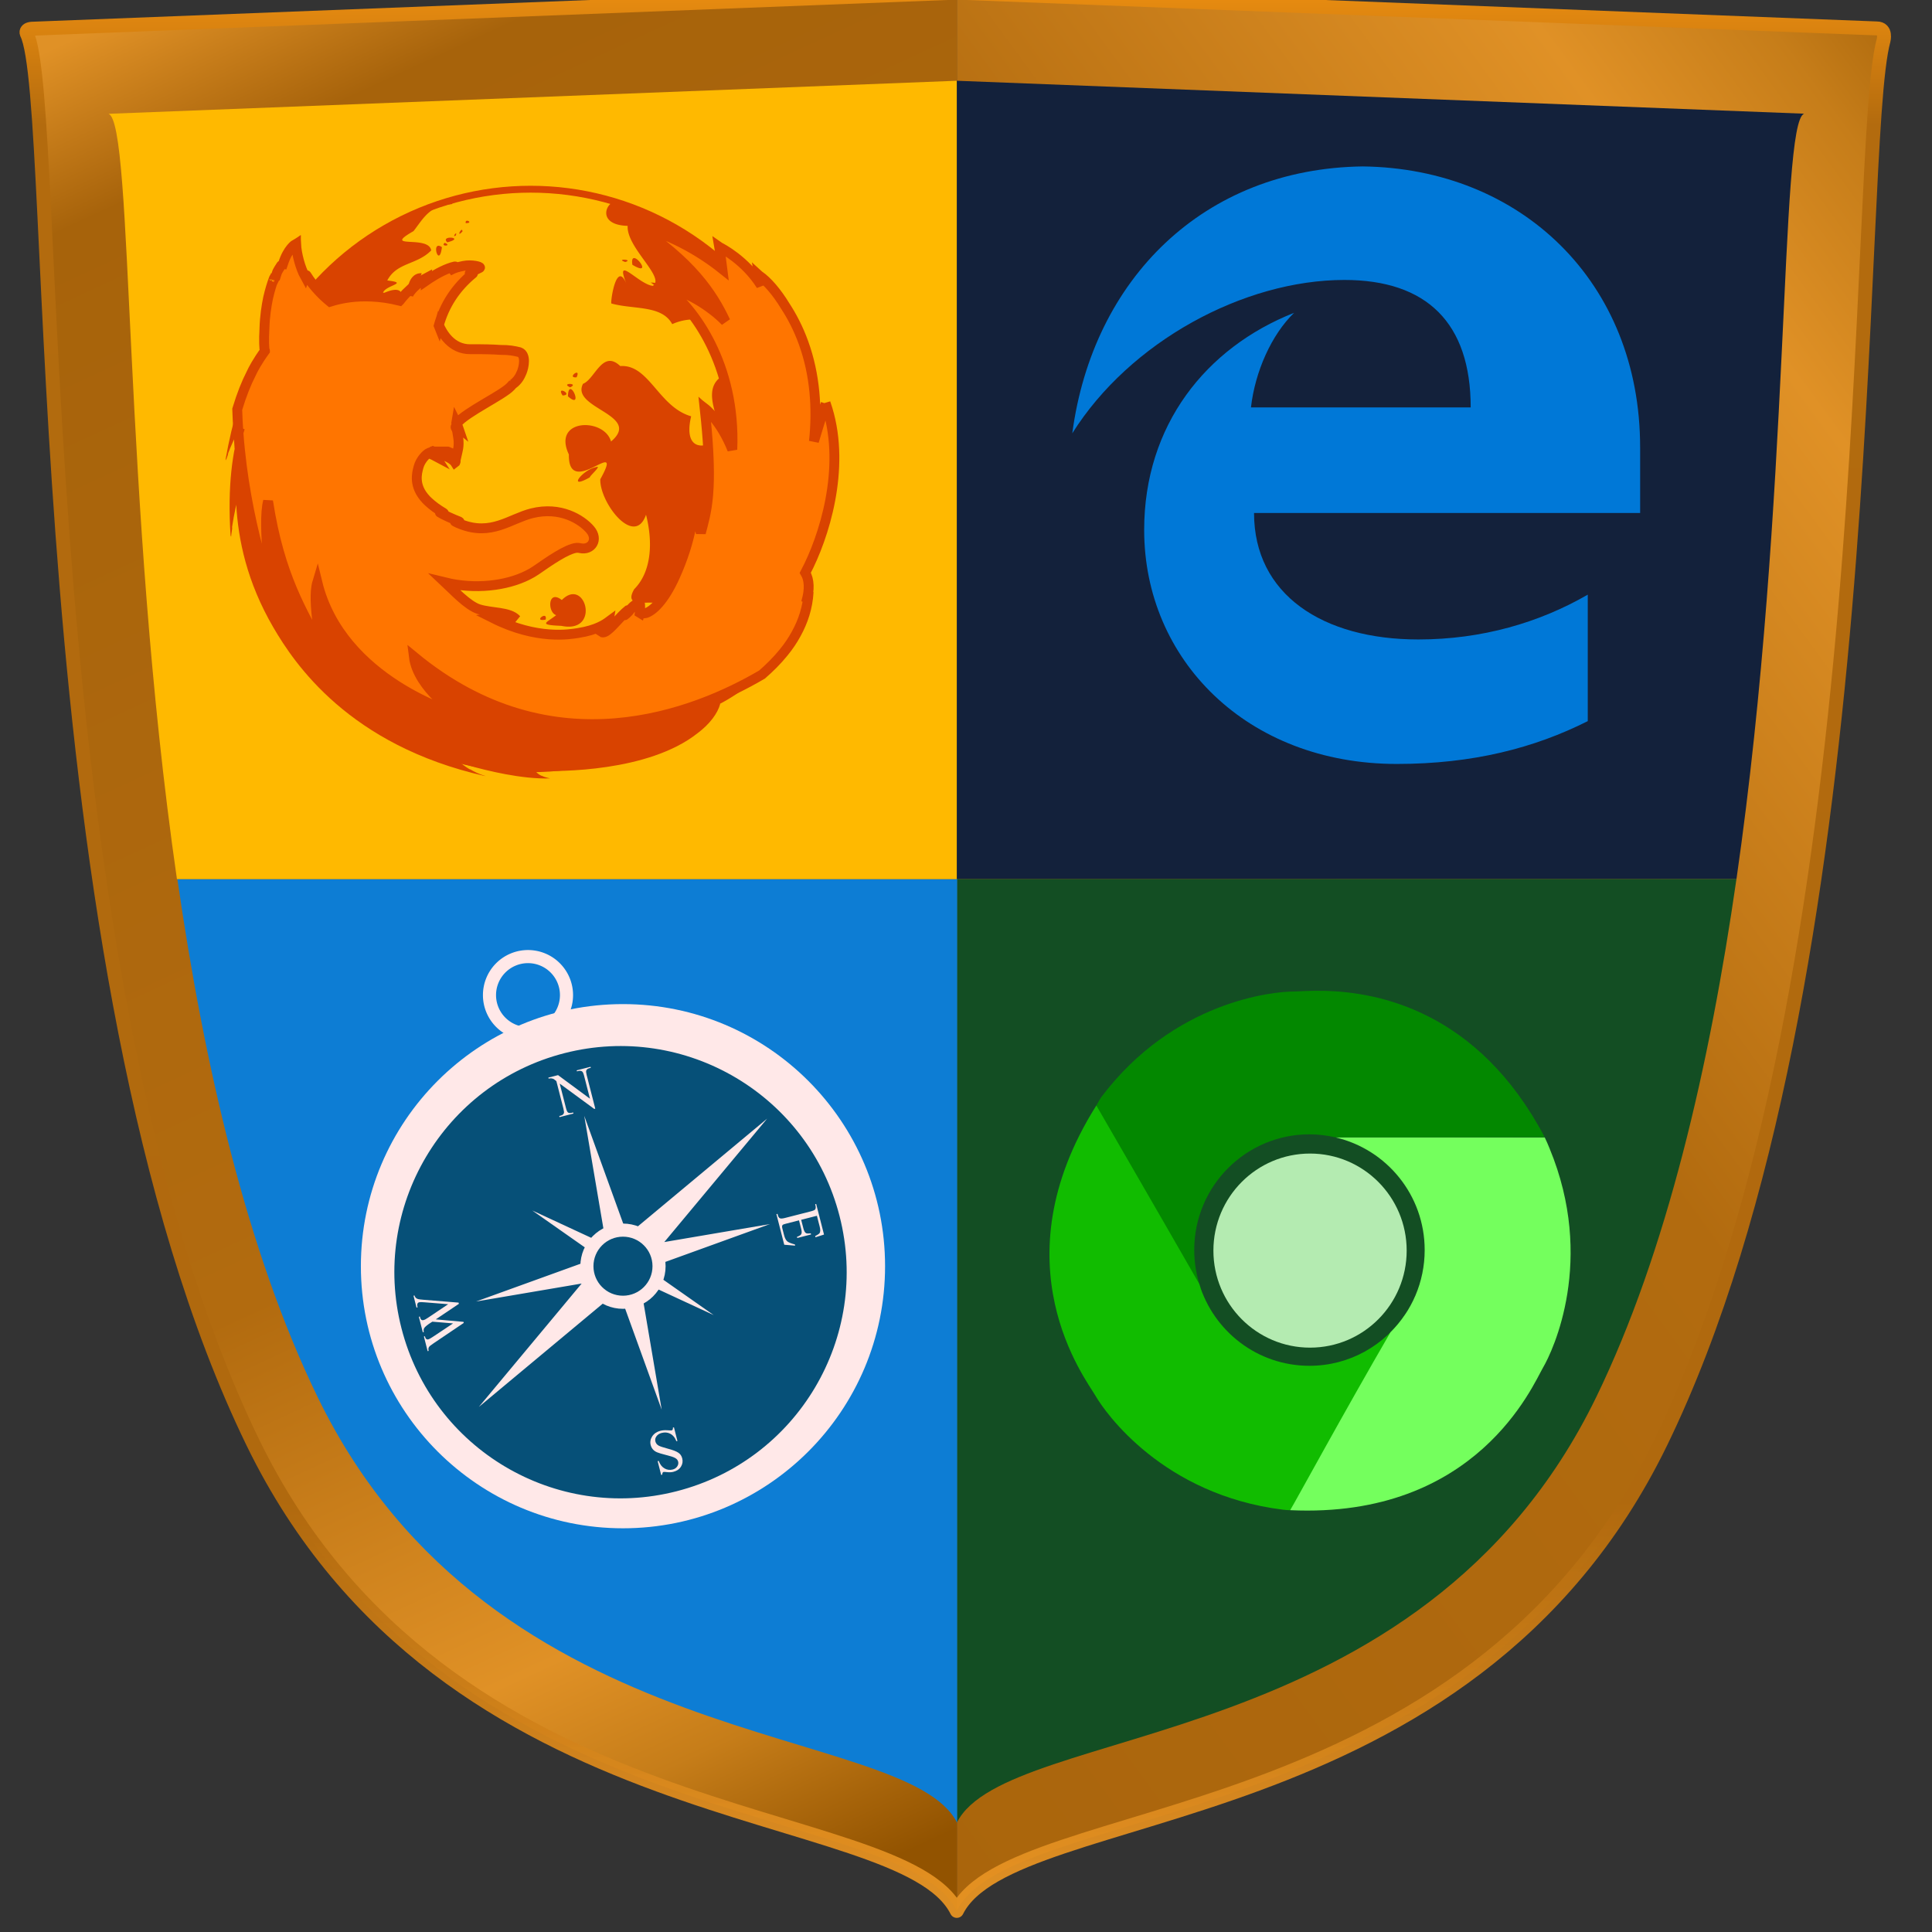 <?xml version="1.0" encoding="UTF-8" standalone="no"?>
<svg
   xmlns:dc="http://purl.org/dc/elements/1.1/"
   xmlns:cc="http://creativecommons.org/ns#"
   xmlns:rdf="http://www.w3.org/1999/02/22-rdf-syntax-ns#"
   xmlns:svg="http://www.w3.org/2000/svg"
   xmlns="http://www.w3.org/2000/svg"
   xmlns:xlink="http://www.w3.org/1999/xlink"
   xmlns:sodipodi="http://sodipodi.sourceforge.net/DTD/sodipodi-0.dtd"
   xmlns:inkscape="http://www.inkscape.org/namespaces/inkscape"
   width="72.249mm"
   height="72.249mm"
   version="1.1"
   viewBox="0 0 256 256"
   id="svg4120"
   inkscape:version="0.91 r13725"
   sodipodi:docname="logo.svg">
  <rect x="0" y="0" width="256" height="256" fill="#333333" stroke="none"/>
  <sodipodi:namedview
     pagecolor="#ffffff"
     bordercolor="#666666"
     borderopacity="1"
     objecttolerance="10"
     gridtolerance="10"
     guidetolerance="10"
     inkscape:pageopacity="0"
     inkscape:pageshadow="2"
     inkscape:window-width="1382"
     inkscape:window-height="1040"
     id="namedview4227"
     showgrid="false"
     inkscape:zoom="1.3037261"
     inkscape:cx="252.45118"
     inkscape:cy="95.596564"
     inkscape:window-x="0"
     inkscape:window-y="0"
     inkscape:window-maximized="0"
     inkscape:current-layer="g4148" />
  <defs
     id="defs4122">
    <linearGradient
       id="linearGradient4223">
      <stop
         stop-color="#e09126"
         offset="0"
         id="stop4125" />
      <stop
         stop-color="#a7630b"
         offset=".085"
         id="stop4127" />
      <stop
         stop-color="#b26b0f"
         offset=".615"
         id="stop4129" />
      <stop
         stop-color="#e09126"
         offset=".839"
         id="stop4131" />
      <stop
         stop-color="#c67d19"
         offset=".911"
         id="stop4133" />
      <stop
         stop-color="#925300"
         offset="1"
         id="stop4135" />
    </linearGradient>
    <linearGradient
       id="linearGradient8106"
       x1="564.29"
       x2="714.29"
       y1="675.22"
       y2="565.22"
       gradientUnits="userSpaceOnUse"
       xlink:href="#linearGradient4223" />
    <linearGradient
       id="linearGradient8114"
       x1="15"
       x2="75"
       y1="10"
       y2="140"
       gradientTransform="translate(559.29,560.22)"
       gradientUnits="userSpaceOnUse"
       xlink:href="#linearGradient4223" />
    <linearGradient
       id="linearGradient4280"
       x1="638.04"
       x2="638.04"
       y1="566.93"
       y2="701.68"
       gradientUnits="userSpaceOnUse">
      <stop
         stop-color="#e78b10"
         offset="0"
         id="stop4140" />
      <stop
         stop-color="#b36b0e"
         offset=".068"
         id="stop4142" />
      <stop
         stop-color="#b0690e"
         offset=".8"
         id="stop4144" />
      <stop
         stop-color="#e69222"
         stop-opacity=".949"
         offset="1"
         id="stop4146" />
    </linearGradient>
  </defs>
  <g
     transform="translate(1052.7 193.78)"
     id="g4148">
    <g
       transform="matrix(1.847,0,0,1.847,-2104.834,-1241.318)"
       id="g4150">
      <g
         id="g4152"
         style="fill-rule:evenodd">
        <path
           d="m 638.29,566.63 0,137.61 c 4.012,-7.995 36.623,-5.062 50.508,-33.615 17.072,-35.106 13.493,-100.38 16.43,-101.39 l -66.938,-2.602 z"
           id="path4154"
           style="fill:url(#linearGradient8106)"
           inkscape:connector-curvature="0" />
        <path
           d="m 638.29,566.63 -67.006,2.611 c 3,1 -0.577,66.275 16.494,101.38 13.887,28.558 46.506,25.619 50.51,33.619 6.4e-4,-0.001 10e-4,-0.003 0.002,-0.004 l -5e-5,-137.61 z"
           id="path4156"
           style="fill:url(#linearGradient8114)"
           inkscape:connector-curvature="0" />
        <path
           d="m 638.29,572.95 0,57.271 55.93,0 c 3.937,-27.308 3.065,-54.293 4.857,-54.908 l -60.787,-2.363 z"
           id="path4158"
           inkscape:connector-curvature="0"
           style="fill:#13213b" />
        <path
           d="m 638.29,630.22 0,67.693 c 3.658,-7.253 33.261,-4.598 45.867,-30.521 5.083,-10.453 8.142,-23.851 10.062,-37.172 l -55.93,0 z"
           id="path4160"
           inkscape:connector-curvature="0"
           style="fill:#134e23" />
        <path
           d="m 582.37,630.22 c 1.923,13.321 4.983,26.719 10.066,37.172 12.612,25.936 42.235,23.266 45.871,30.531 0.002,-0.003 0.004,-0.006 0.006,-0.01 l -4e-5,-67.693 -55.943,0 z"
           id="path4162"
           inkscape:connector-curvature="0"
           style="fill:#0d7dd4" />
        <path
           d="m 638.28,572.95 -60.854,2.371 c 1.831,0.61 0.97,27.593 4.912,54.9 l 55.943,0 0,-57.271 -0.002,0 z"
           id="path4164"
           inkscape:connector-curvature="0"
           style="fill:#ffb900" />
      </g>
      <path
         d="m 638.29,566.63 66,2.567 c 0.711,0 0.482,0.86 0.482,0.86 -2.132,7.748 0.094,67.522 -15.975,100.57 -13.887,28.558 -46.506,25.619 -50.51,33.619 -4.003,-8 -36.622,-5.061 -50.51,-33.619 -16.51,-33.951 -13.707,-96.118 -16.218,-101.08 0,0 -0.145,-0.334 0.496,-0.334 z"
         id="path4166"
         style="fill:none;stroke:url(#linearGradient4280);stroke-linecap:round;stroke-linejoin:round"
         inkscape:connector-curvature="0" />
      <g
         transform="matrix(0.94,0,0,0.94,36.905,38.083)"
         id="g4168">
        <path
           d="m 609.98,638.79 a 2.939,2.939 0 0 1 -2.939,2.939 2.939,2.939 0 0 1 -2.939,-2.939 2.939,2.939 0 0 1 2.939,-2.939 2.939,2.939 0 0 1 2.939,2.939 z"
           id="path4170"
           inkscape:connector-curvature="0"
           style="fill:none;stroke:#ffe8e8;stroke-linejoin:round" />
        <g
           id="g4172">
          <circle
             cx="614.29"
             cy="659.48"
             r="20.003"
             id="circle4174"
             style="fill:#ffe8e8" />
          <circle
             transform="matrix(0.969,-0.248,0.248,0.969,0,0)"
             cx="431.2"
             cy="791.41"
             r="17.253"
             id="circle4176"
             style="fill:#065078" />
          <path
             transform="translate(559.29,560.22)"
             d="m 52.045,87.787 1.549,9.111 a 2.753,2.753 0 0 1 1.408,-0.389 2.753,2.753 0 0 1 0.201,0.01 l -3.158,-8.732 z M 66,88 55.682,96.598 a 2.753,2.753 0 0 1 2.068,2.51 l 8.463,-3.062 -8.059,1.371 7.846,-9.416 z m -17.924,7.008 4.426,3.106 a 2.753,2.753 0 0 1 0.555,-0.797 l -4.981,-2.309 z m 4.201,3.877 -8.49,3.07 8.059,-1.371 -7.846,9.416 9.873,-8.229 a 2.753,2.753 0 0 1 -1.625,-2.51 2.753,2.753 0 0 1 0.029,-0.377 z m 5.375,1.109 a 2.753,2.753 0 0 1 -0.391,0.836 l 4.662,2.162 -4.271,-2.998 z m -1.164,1.584 a 2.753,2.753 0 0 1 -1.486,0.438 2.753,2.753 0 0 1 -0.012,0 l 2.965,8.197 -1.467,-8.635 z"
             id="path4178"
             inkscape:connector-curvature="0"
             style="fill:#ffe8e8;fill-rule:evenodd" />
        </g>
        <circle
           cx="614.29"
           cy="659.48"
           r="2.753"
           id="circle4180"
           style="fill:none;stroke:#ffe8e8;stroke-linejoin:round" />
        <g
           id="g4182"
           style="fill:#ffffff;stroke-width:1px">
          <g
             transform="matrix(0.969,-0.248,0.248,0.969,0,0)"
             id="g4184">
            <path
               d="m 432.87,775.74 -0.109,0 q -0.207,0 -0.282,0.12 -0.051,0.073 -0.051,0.34 l 0,2.643 -0.082,0 -2.072,-2.523 0,1.925 q 0,0.289 0.064,0.364 0.08,0.096 0.273,0.096 l 0.109,0 0,0.087 -1.093,0 0,-0.087 0.111,0 q 0.207,0 0.282,-0.122 0.053,-0.067 0.053,-0.338 l 0,-2.176 q -0.035,-0.047 -0.073,-0.093 -0.035,-0.049 -0.073,-0.096 -0.151,-0.14 -0.38,-0.14 l 0,-0.08 0.762,0 1.914,2.347 0,-1.808 q 0,-0.291 -0.067,-0.358 -0.091,-0.102 -0.273,-0.102 l -0.104,0 0,-0.08 1.09,0 0,0.08 z"
               id="path4186"
               inkscape:connector-curvature="0"
               style="fill:#ffe8e8" />
          </g>
          <g
             transform="matrix(0.248,0.969,-0.969,0.248,0,0)"
             id="g4188">
            <path
               d="m 792.75,-444.61 -0.273,0.788 -2.41,0 0,-0.087 0.107,0 q 0.16,0 0.249,-0.075 0.089,-0.075 0.089,-0.393 l 0,-2.037 q 0,-0.298 -0.06,-0.362 -0.044,-0.047 -0.113,-0.071 -0.067,-0.027 -0.164,-0.027 l -0.107,0 0,-0.08 2.41,0 0.038,0.682 -0.091,0 q -0.038,-0.151 -0.067,-0.24 -0.029,-0.091 -0.051,-0.122 -0.12,-0.151 -0.489,-0.151 l -0.864,0 0,1.239 0.688,0 q 0.293,0 0.391,-0.107 0.069,-0.078 0.104,-0.346 l 0.087,0 0,1.088 -0.087,0 q -0.035,-0.275 -0.104,-0.353 -0.098,-0.111 -0.391,-0.111 l -0.688,0 0,1.035 q 0,0.202 0.022,0.247 0.047,0.102 0.24,0.102 l 0.531,0 q 0.369,0 0.537,-0.118 0.147,-0.104 0.371,-0.502 l 0.096,0 z"
               id="path4190"
               inkscape:connector-curvature="0"
               style="fill:#ffe8e8" />
          </g>
          <g
             transform="matrix(-0.248,-0.969,0.969,-0.248,0,0)"
             id="g4192">
            <path
               d="m -789.23,415.53 q -0.115,0 -0.202,0.053 -0.084,0.053 -0.142,0.155 -0.024,0.049 -0.062,0.144 -0.035,0.093 -0.087,0.24 l -0.871,2.532 -0.096,0 -0.711,-2.003 -0.708,2.003 -0.084,0 -0.931,-2.605 q -0.133,-0.378 -0.191,-0.418 -0.082,-0.102 -0.282,-0.102 l 0,-0.08 1.155,0 0,0.08 -0.053,0 q -0.171,0 -0.222,0.104 -0.022,0.042 -0.022,0.082 0,0.044 0.022,0.138 0.024,0.093 0.075,0.238 l 0.615,1.763 0.52,-1.499 q -0.027,-0.093 -0.056,-0.173 -0.027,-0.08 -0.053,-0.151 -0.067,-0.171 -0.124,-0.273 -0.056,-0.102 -0.107,-0.147 -0.107,-0.082 -0.262,-0.082 l 0,-0.08 1.219,0 0,0.08 -0.082,0 q -0.251,0 -0.251,0.207 0,0.064 0.024,0.167 0.027,0.102 0.078,0.242 l 0.606,1.71 0.595,-1.732 q 0.051,-0.14 0.073,-0.233 0.024,-0.096 0.024,-0.144 0,-0.215 -0.344,-0.215 l 0,-0.08 0.935,0 0,0.08 z"
               id="path4194"
               inkscape:connector-curvature="0"
               style="fill:#ffe8e8" />
          </g>
          <g
             transform="matrix(-0.969,0.248,-0.248,-0.969,0,0)"
             id="g4196">
            <path
               d="m -430.16,-804.76 q 0,0.36 -0.278,0.617 -0.286,0.255 -0.708,0.255 -0.253,0 -0.529,-0.093 -0.273,-0.089 -0.318,-0.089 -0.109,0 -0.14,0.182 l -0.082,0 0,-1.073 0.082,0 q 0.053,0.449 0.329,0.684 0.242,0.207 0.606,0.207 0.273,0 0.453,-0.155 0.169,-0.144 0.169,-0.355 0,-0.22 -0.171,-0.378 -0.133,-0.12 -0.584,-0.375 -0.278,-0.155 -0.46,-0.282 -0.18,-0.129 -0.271,-0.235 -0.178,-0.195 -0.178,-0.491 0,-0.344 0.247,-0.582 0.251,-0.242 0.662,-0.242 0.107,0 0.22,0.022 0.113,0.022 0.231,0.067 0.242,0.089 0.273,0.089 0.102,0 0.153,-0.178 l 0.084,0 0,1.084 -0.084,0 q -0.044,-0.431 -0.286,-0.664 -0.122,-0.12 -0.269,-0.178 -0.147,-0.06 -0.315,-0.06 -0.233,0 -0.391,0.142 -0.162,0.142 -0.162,0.34 0,0.182 0.155,0.326 0.078,0.075 0.231,0.173 0.155,0.098 0.391,0.224 0.211,0.113 0.36,0.204 0.151,0.089 0.244,0.16 0.335,0.255 0.335,0.653 z"
               id="path4198"
               inkscape:connector-curvature="0"
               style="fill:#ffe8e8" />
          </g>
        </g>
      </g>
      <g
         transform="matrix(0.124,0,0,0.124,585.83,580.43)"
         id="g4200">
        <circle
           cx="176.48"
           cy="170.07"
           r="167.65"
           id="circle4202"
           style="fill:none;stroke:#d94300;stroke-width:3.977;stroke-linejoin:round" />
        <g
           id="g4204">
          <path
             d="m 176.48,1.432 a 168.64,168.64 0 0 0 -12.592,0.502 c 3.331,2.869 14.333,0.535 18.945,0.916 2.578,-0.029 5.276,-0.35 7.766,-0.713 A 168.64,168.64 0 0 0 176.48,1.432 Z m -13.646,0.719 0.102,0 -0.102,0 z m 36.242,0.994 c -0.244,0.242 -0.504,0.493 -0.844,0.787 4.832,3.59 10.197,2.428 17.303,2.279 a 168.64,168.64 0 0 0 -16.459,-3.066 z m -54.727,1.52 a 168.64,168.64 0 0 0 -123.72,101.19 c -0.426,1.352 -0.701,2.413 -0.793,3.096 6.293,-11.908 -2.722,17.978 5,9.102 2.122,10.166 -12.758,23.47 3.5,8.199 -2.207,11.529 3.006,-1.458 4.277,2.193 0.529,-15.19 19.916,0.959 17.924,-13.893 -9.339,0.19 28.631,-17.106 4.736,-15.467 -17.386,2.132 8.668,-23.508 8.377,-29.623 14.528,-14.269 -4.059,11.799 14.486,3.389 3.14,-2.388 5.785,16.149 14.5,3 10.649,-6.466 14.344,-20.524 -1.633,-13.117 0.507,-4.748 16.01,-5.961 2.527,-7.504 5.532,-10.592 17.185,-8.938 25.418,-17.396 -1.405,-9.19 -29.089,-0.358 -10.213,-11.182 6.154,-7.986 9.223,-14.652 22.201,-15.6 0.094,-1.112 7.061,-3.916 13.414,-6.387 z m -111.74,123.78 c -0.041,1.178 0.018,2.523 0.223,4.107 0.116,-2.144 0.017,-3.42 -0.223,-4.107 z m 194.32,-119.25 c -6.991,-0.272 -12.798,13.947 5.672,14.428 -0.725,12.69 22.105,29.944 14.561,34.725 -8.373,-0.923 -22.551,-19.005 -15.125,-0.896 -5.916,-14.776 -9.469,10.237 -8.861,11.08 12.681,3.59 29.207,0.766 35.217,11.963 15.189,-6.967 35.014,-0.152 37.943,14.059 0.271,2.789 16.053,15.913 -0.137,12.262 4.069,15.823 3.971,18.706 -4.93,1.812 -17.989,6.535 -6.292,24.328 -4.033,37.324 -13.444,9.244 -21.983,4.978 -17.889,-12.148 -18.893,-5.398 -24.337,-30.253 -41.012,-29.051 -10.352,-9.869 -14.673,7.625 -21.551,10.25 -7.432,14.272 34.521,17.911 16.197,33.387 -3.853,-13.914 -34.32,-13.447 -24.379,7.516 -0.491,26.842 32.896,-12.353 18.174,14.336 -0.388,13.599 19.81,39.722 26.459,20.512 4.037,15.762 3.261,32.942 -6.854,43.084 -9.548,16.798 26.653,-2.273 14.332,18.662 -11.056,3.037 -4.064,9.915 3.203,4.205 -2.634,8.466 9.704,9.797 7.953,18.016 0.117,0.075 0.269,0.263 0.465,0.633 -0.316,0.469 -0.537,0.348 -0.652,0.094 -0.34,1.134 -0.925,2.388 -1.848,3.807 7.26,0.041 18.625,-26.699 26.162,-16.32 -6.038,9.745 1.786,3.178 10.42,-3.51 -0.155,0.275 -0.292,0.552 -0.381,0.83 0.947,-0.918 1.568,-1.573 2.047,-2.107 4.851,-3.707 9.697,-7.136 12.268,-7.455 0.8,-2.998 2.841,-6.162 5.273,-9.371 -0.673,1.258 -1.618,3.344 -2.789,6.434 2.937,-4.385 4.101,-7.505 3.926,-7.906 7.84,-9.95 18.355,-20.17 7.387,-27.186 -3.636,11.045 -13.895,27.146 -25.617,26.064 3.761,-11.012 -6.955,-18.306 7.844,-28.475 5.092,-6.411 6.963,-13.933 11.822,-6.449 2.232,-13.181 16.086,-27.227 14.574,-41.57 -3.526,-5.521 1.822,-17.09 2.365,-20.279 -9.503,2.25 1.706,-13.15 -11.365,-4.035 -5.342,-9.718 1.394,-26.378 -4.481,-23.865 -16.905,-8.44 -5.024,-22.687 5.039,-7.43 8.891,0.985 -0.606,-17.807 -0.248,-5.732 -10.466,-2.24 -7.423,-27.734 0.123,-9.506 -0.557,-1.889 -1.188,-3.74 -1.879,-5.557 a 168.64,168.64 0 0 0 -57.154,-58.939 c -2.256,-0.332 -1.492,0.472 -7.076,-2.482 1.217,2.727 -5.871,-2.858 -8.994,-6.301 a 168.64,168.64 0 0 0 -22.143,-8.904 c -0.01,-4.368e-4 -0.019,-0.004 -0.029,-0.004 z m 34.754,266.25 c 0.074,-0.248 0.137,-0.49 0.188,-0.727 -0.302,-0.193 -0.342,0.387 -0.188,0.727 z m -122.05,-254.78 c -0.506,0.043 -0.909,0.411 -0.691,1.383 3.416,-0.01 1.805,-1.478 0.691,-1.383 z m 121.81,3.982 0.299,0.199 -0.299,-0.199 z m 0.643,0.357 c -0.044,-0.003 -0.019,0.06 0.156,0.242 0.737,0.354 -0.024,-0.234 -0.156,-0.242 z m -125.48,0.93 c -0.946,-0.041 -2.784,4.478 0.439,0.912 -0.05,-0.651 -0.221,-0.903 -0.439,-0.912 z m -3.275,2.047 c -0.425,-0.142 -2.134,2.385 -0.186,1.266 0.327,-0.874 0.327,-1.218 0.186,-1.266 z m -3.383,2.463 c -1.807,0.031 -3.681,0.801 -1.703,2.703 6.237,-1.56 4.026,-2.742 1.703,-2.703 z m -3.203,3.002 c -2.77,2.403 4.736,1.814 0,0 z m -3.59,1.697 c -3.489,0.078 0.624,12.133 1.99,0.803 -0.839,-0.581 -1.492,-0.814 -1.99,-0.803 z m 113.31,7.127 c -0.981,-0.085 -1.598,0.892 -1.119,3.877 10.276,6.188 4.061,-3.622 1.119,-3.877 z m -5.65,0.93 c -1.391,-0.054 -2.64,0.342 0.432,1.348 2.495,-0.791 0.96,-1.294 -0.432,-1.348 z m -0.949,1.33 0.381,0.018 -0.381,-0.018 z m -116.42,6.518 c -11.376,-0.767 -9.445,25.229 0,0 z m -8.801,11.799 0,0.201 0,-0.201 z m -14.67,18.848 c -7.759,0.134 -22.028,13.485 -5.625,10.109 0.346,2.789 10.583,-4.151 9.795,-6.457 -0.336,-2.692 -1.997,-3.69 -4.17,-3.652 z m 113.15,26.881 c -1.311,-0.053 -4.288,3.07 -0.076,2.672 0.924,-1.966 0.672,-2.647 0.076,-2.672 z m -133.13,3.004 c -1.13,-0.039 -2.509,0.745 -0.748,2.469 2.758,-1.567 1.878,-2.43 0.748,-2.469 z m 129.2,3.494 c -1.44,-0.009 -2.829,0.642 0.154,1.975 2.777,-1.298 1.286,-1.966 -0.154,-1.975 z m -129.31,1.756 c 2.879,11.765 -9.355,14.721 -11.131,21.219 20.852,8.861 20.137,-13.486 11.131,-21.219 z m 129.69,1.213 c -0.774,-0.072 -1.425,0.995 -1.52,4.205 7.26,6.47 3.841,-3.989 1.52,-4.205 z m -5.074,0.943 c -0.63,0.106 -0.801,0.846 0.455,2.762 4.53,-0.155 0.93,-2.994 -0.455,-2.762 z m -173.35,0.861 -0.1,0.1 0.1,-0.1 z m 62,2.6 c -6.077,1.428 0.323,5.274 0,0 z m -1.766,3.066 c -1.534,-0.165 -3.242,1.748 -4.035,7.934 9.935,2.855 7.409,-7.57 4.035,-7.934 z m -44.717,0.314 c -1.612,0.02 -3.753,2.66 -0.818,6.82 3.25,-4.817 2.24,-6.838 0.818,-6.82 z m 1.691,4.363 c -2.732,0.25 1.42,7.018 2.291,0.656 -1.043,-0.526 -1.785,-0.702 -2.291,-0.656 z m 18.092,3.656 c -1.511,8.31 3.967,0.171 0,0 z m -17.367,0.055 c -0.681,-0.263 -4.965,6.935 -1.533,4.746 1.516,-3.397 1.8,-4.643 1.533,-4.746 z m 297.22,0.289 c -0.307,-0.317 0.147,7.759 0.748,5.357 -0.39,-3.824 -0.628,-5.234 -0.748,-5.357 z m -294.86,0.15 c -1.536,0.126 -3.777,2.266 -3.795,7.406 6.579,-4.4 5.77,-7.568 3.795,-7.406 z m 293.52,4.078 c -1.711,-0.078 3.344,8.375 1.188,0.629 -0.561,-0.431 -0.943,-0.618 -1.188,-0.629 z m -298,2.598 -0.816,1.93 0.816,-1.93 z m 7.783,0.23 c -11.577,4.936 -11.082,21.77 3.707,15.221 0.448,4.334 1.546,-0.636 1.094,-1.721 13.949,-11.907 -12.963,-0.582 -4.801,-13.5 z m 2.5,1.199 c -6.479,0.958 2.058,8.217 0,0 z m 65.66,2.242 c -0.538,-0.038 -1.9,1.98 -0.66,2.959 1.009,-2.172 0.983,-2.936 0.66,-2.959 z m -1.561,1.959 0.201,0.299 -0.201,-0.299 z m -3.779,1.969 c -2.835,-0.145 -6.658,1.373 -10.479,5.465 -12.834,3.451 -24.381,8.241 -32.82,-2.346 -2.929,0.839 -5.088,1.797 -6.664,2.84 0.283,-0.38 0.572,-0.924 0.844,-1.728 -3.196,-0.25 -2.89,2.489 -1.773,2.406 -7.94,6.471 4.711,15.96 7.113,23.168 -4.768,5.915 -12.818,-9.122 -16.102,-3.383 -9.458,-18.388 -21.838,20.792 -4.754,25.434 15.018,15.341 -14.061,6.305 -2.398,20.184 -4.787,26.107 20.589,26.892 26.584,45.596 6.681,16.414 4.738,-4.839 13.561,6.098 6.774,7.951 -5.243,9.312 10.383,16.484 11.54,17.965 30.727,30.176 51.248,35.811 8.392,4.024 -33.643,-18.979 -15.006,-18.625 6.305,8.374 8.072,4.507 10.037,-0.602 -0.384,1.153 -0.313,2.91 1.307,1.029 -0.286,-2.301 -0.848,-2.087 -1.197,-1.307 2.129,-5.556 4.59,-12.33 13.332,-6.576 11.225,-7.526 8.303,-27.394 -1.869,-28.686 1.053,-0.442 22.273,-3.631 13.535,-4.531 -11.929,-8.653 -27.466,-17.254 -34.545,-29.236 3.616,-2.637 -0.347,-4.535 -1.816,-3.606 -2.401,-5.73 -2.847,-12.214 -0.189,-19.783 12.846,-20.664 -45.407,-26.339 -20.178,-51.098 0.125,0.379 0.451,0.9 1.127,1.623 1.773,-1.016 0.679,-2.102 -0.268,-2.348 8.114,-5.931 6.289,-12.013 0.988,-12.283 z m 4.324,9.045 c -0.519,-0.11 -1.956,1.572 -0.244,1.586 0.526,-1.116 0.48,-1.536 0.244,-1.586 z m -1.875,2.662 c -0.527,-0.103 -1.877,0.586 -0.67,1.225 1.006,-0.815 0.986,-1.163 0.67,-1.225 z m -1.568,0.424 0.398,0.5 -0.398,-0.5 z m 106.77,2.309 c -0.164,-0.049 -0.476,0.005 -0.975,0.191 -7.677,1.421 -17.106,13.614 -3.488,5.85 -0.453,-0.335 5.614,-5.702 4.463,-6.041 z m -110.44,1.08 c -1.817,-0.45 -8.07,14.956 0.068,5.012 0.6,-3.517 0.44,-4.886 -0.068,-5.012 z m 206.95,3.158 c 0.156,0.057 -0.084,0.793 -0.977,2.553 -4.38,13.908 -13.038,25.515 -17.916,38.9 4.484,-16.4 3.139,-25.646 13.744,-37.629 -3.851,9.356 -8.496,21.836 0.06,5.711 -1.069,-1.297 4.532,-9.74 5.088,-9.535 z m -8.377,9.652 -0.199,0.301 0.199,-0.301 z m -264.59,22.553 -0.111,1.549 0.111,-1.549 z m 291.29,2.447 c -3.803,1.772 1.125,7.511 0,0 z m -3.453,2.635 c -2.865,-0.346 -0.662,13.94 1.553,1.166 -0.631,-0.768 -1.143,-1.117 -1.553,-1.166 z m -196.65,18.082 c -0.777,0.074 -1.216,0.823 0.107,2.783 3.423,-1.155 1.188,-2.907 -0.107,-2.783 z m -4.893,0.885 -0.057,0.172 0.057,-0.172 z m 7.231,2.272 c -1.879,-0.198 -3.097,2.278 -0.23,9.627 -1.162,0.545 -2.392,2.6 -0.701,3.5 9.034,-5.033 4.064,-12.796 0.932,-13.127 z m -4.33,0.127 c -4.51,1.944 3.695,4.761 0,0 z m 192,3.602 c -0.85,5.599 -6.751,8.025 0,0 z m -1.529,0.227 c 0.341,0.102 -1.011,2.044 -5.324,6.676 l -3.047,1.996 c 3.759,-5.044 7.872,-8.821 8.371,-8.672 z m 1.129,6.773 c -4.244,6.433 -3.28,8.724 0,0 z m -118,0.189 c -2.062,-0.17 -4.47,0.764 -7.041,3.365 -8.232,-6.415 -8.309,7.221 -3.256,8.744 -5.409,4.375 -11.063,5.614 3,6.201 18.695,3.876 16.232,-17.574 7.297,-18.311 z m 112.49,0.586 c 1.92,-0.279 -3.249,5.958 -9.688,7.424 5.731,-5.343 8.682,-7.278 9.688,-7.424 z m 6.213,0.023 -1.303,2.731 1.303,-2.731 z m -2.5,3.9 c -6.243,9.362 -10.795,17.374 -1.602,3.463 l 1.602,-3.463 z m -274.17,0.771 c -0.846,0.326 5.546,7.255 0.271,0.029 -0.126,-0.043 -0.215,-0.051 -0.271,-0.029 z m 140.6,7.246 c -1.725,0.169 -4.338,3.188 0.975,2.182 0.411,-1.746 -0.19,-2.259 -0.975,-2.182 z m 126.97,3.482 c -8.607,10.899 0.405,1.601 0,0 z m -262.79,0.242 c 0.01,0.317 6.106,11.832 1.785,3.059 -1.314,-2.358 -1.788,-3.147 -1.785,-3.059 z m 260.85,0.098 c -1.342,-0.025 -4.469,1.395 -9.168,5.66 8.679,-1.568 11.404,-5.619 9.168,-5.66 z m -2.41,4.805 c -0.626,0.033 -2.506,1.19 -4.168,3.397 l 0.811,-0.041 c 3.356,-2.296 3.983,-3.388 3.357,-3.356 z m 0.293,0.779 c -0.336,0.029 -5.021,4.675 -3.252,3.775 2.659,-2.85 3.405,-3.789 3.252,-3.775 z m -8.752,0.676 c -3.64,1.231 -2.228,5.587 0,0 z m 3.086,0.646 c -0.474,0.053 -1.183,0.272 -2.186,0.754 1.891,1.908 4.239,-0.982 2.186,-0.754 z m 4.414,1.154 c -2.846,1.578 -2.458,5.613 0,0 z m -5.131,0.895 c -0.349,0.006 -0.996,0.2 -2.068,0.705 -0.525,2.798 3.579,-0.73 2.068,-0.705 z m 0.131,1.705 c -9.859,4.478 1.742,2.379 0,0 z m -1.898,0.1 -0.201,0.201 0.201,-0.201 z m -131.8,2.4 c -6.996,0.476 1.656,7.103 0,0 z m -99.492,3.615 c -0.073,0.011 0.264,0.453 1.393,1.686 2.731,2.114 -1.174,-1.718 -1.393,-1.686 z m 231.79,0.385 c -13.18,10.693 -6.241,11.757 0,0 z m -231.34,1.467 c -1.094,-0.141 0.292,4.563 5.695,10.225 l -0.461,-1.891 c -2.577,-5.873 -4.486,-8.238 -5.234,-8.334 z m 192.66,1.277 c -1.664,-0.024 -5.935,1.385 -2.127,2.057 3.186,-1.512 3.126,-2.042 2.127,-2.057 z m -4.4,2.16 c -0.609,0.088 -1.387,0.71 -2.326,2.195 4.422,7.074 4.965,-2.576 2.326,-2.195 z m -185.92,3.188 c -0.405,-0.121 -0.061,1.094 1.897,3.008 -0.813,-2.011 -1.581,-2.913 -1.897,-3.008 z m 182.6,0.008 c -5.751,1.21 4.04,1.482 0,0 z m -5.342,0.691 c -4.451,-0.137 -9.977,1.773 -14.758,4.709 -12.655,-0.572 -27.029,-0.583 -29.201,15.4 4.038,2.916 -18.36,18.643 1.611,18.717 11.089,-5.414 0.718,6.843 14.945,-3.857 7.401,-9.829 20.143,-12.837 21.648,-9.504 -11.992,9.567 19.675,-5.825 22.217,-9.561 0.41,0.231 1.9,-0.385 2.678,-2.295 -1.465,0.706 -2.236,1.286 -2.574,1.695 -0.11,-0.12 -0.34,-0.19 -0.725,-0.195 5.274,-9.584 -13.095,7.937 -7.543,-7.533 -0.473,-5.256 -3.848,-7.439 -8.299,-7.576 z m 42.742,1.609 -0.102,0.1 0.102,-0.1 z m -9.602,0.5 c -3.191,2.213 2.628,0.277 0,0 z m 2.102,0.1 c -2.467,0.394 0.565,1.725 0,0 z m 1.6,0.801 c -2.616,0.834 0.55,1.616 0,0 z m -7.5,1.299 c -5.179,1.983 0.672,1.851 0,0 z m -2.4,1.5 c -5.741,2.704 0.684,3.641 0,0 z m -3.301,3 c -8.01,4.054 -2.231,5.014 0,0 z m -193.58,0.021 c -0.583,-0.031 0.936,1.607 4.979,3.68 -2.799,-2.623 -4.525,-3.656 -4.979,-3.68 z m 188.97,3.977 -0.193,0.102 0.193,-0.102 z m 0.006,0.002 0.201,0 -0.201,0 z m -123.27,7.283 c -0.987,-0.041 2.277,4.312 2.668,1.918 -1.537,-1.403 -2.339,-1.904 -2.668,-1.918 z m 7.248,0.065 c -0.509,-0.054 -0.911,0.286 -0.68,1.453 3.44,0.688 1.8,-1.335 0.68,-1.453 z m -9.176,0.578 c -1.155,0.07 -2.238,1.365 1.195,1.674 0.216,-1.318 -0.502,-1.716 -1.195,-1.674 z m 7.695,0.074 0.201,0.201 -0.201,-0.201 z m -7.229,2.684 c -0.384,0.053 -0.526,0.383 0.129,1.217 2.732,-0.117 0.716,-1.335 -0.129,-1.217 z m -1.871,1.518 c -1.942,0.452 1.691,1.103 0,0 z m -0.752,2.775 c -0.2,-0.014 -0.227,0.299 0.152,1.225 2.6,1.798 0.447,-1.183 -0.152,-1.225 z m 96.213,0.246 c -2.248,-0.033 -13.855,10.522 -0.361,2.078 0.901,-1.499 0.88,-2.071 0.361,-2.078 z m -97.854,0.885 c -0.351,-0.019 -0.512,0.297 0.193,1.293 1.505,-0.299 0.392,-1.262 -0.193,-1.293 z m 99.293,1.293 c -7.465,1.695 2.832,1.675 0,0 z m -100.3,0.99 c -0.305,-0.05 0.412,3.385 0.396,0.709 -0.201,-0.501 -0.326,-0.697 -0.396,-0.709 z m 1.268,0.539 c -0.352,0.054 -0.56,0.524 0.398,1.246 -0.367,0.601 -0.047,1.236 2.131,1.125 1.123,-2.982 -1.313,-2.215 -2.053,-1.23 0.321,-0.856 -0.138,-1.193 -0.477,-1.141 z m -1.068,1.701 c -0.253,0.011 -0.612,0.063 -1.103,0.17 -0.552,1.64 2.874,-0.246 1.103,-0.17 z"
             id="path4206"
             inkscape:connector-curvature="0"
             style="fill:#d94300" />
          <path
             d="m 237,23.1 c 32.5,21.4 44.599,39.601 52.199,55.801 -8.7,-8.9 -23.5,-18.1 -33.6,-18.9 14.834,11.076 39.625,43.68 37.561,93.049 -6.702,-16.79 -15.76,-23.748 -15.76,-23.748 0.012,0.135 0.025,0.292 0.037,0.428 -0.079,-0.072 -0.161,-0.16 -0.238,-0.229 1.998,18.277 2.609,31.222 2.424,40.969 -0.012,0.54 -0.029,1.082 -0.047,1.623 -0.025,0.85 -0.053,1.682 -0.09,2.482 -0.047,0.99 -0.11,1.98 -0.176,2.971 -0.042,0.609 -0.08,1.246 -0.129,1.826 -0.024,0.304 -0.058,0.607 -0.084,0.91 -0.872,9.366 -2.609,15.083 -4.15,20.998 -1.831,-7.817 -4.248,-12.18 -4.248,-12.18 0,0 -0.053,0.442 -0.061,0.514 -0.042,-0.093 -0.099,-0.224 -0.139,-0.312 0,0 -0.6,15.398 -10.6,37.398 -6.307,13.858 -12.743,19.713 -16.754,20.967 -1.371,0.345 -2.506,0.146 -3.346,-0.467 -0.023,0.093 -0.052,0.181 -0.076,0.273 -0.029,-0.02 -0.125,-0.072 -0.125,-0.072 0.2,-2.2 0.5,-4.4 -0.1,-5.9 0,0 -3.201,1.1 -5.301,4 -0.6,0.9 -1.367,1.744 -2.305,2.574 -0.312,0.277 -0.644,0.551 -0.994,0.826 -0.2,0.2 2.3,-3.2 2.1,-3.1 -1.2,1 -2.6,2.2 -3.9,3.6 -4.9,5.1 -9.399,10.799 -11.699,9.199 2.1,-0.7 3.899,-3.4 4.299,-6.1 -1.9,1.4 -6.799,4.999 -17.799,6.699 -4.5,0.7 -23.6,4.2 -49.1,-8.6 3.7,-0.4 9.3,-1.699 13.5,0.801 -4.2,-4.6 -14.501,-3.7 -21.801,-6 -6.4,-2 -14.7,-11 -19.5,-15.5 17.222,4.218 35.367,2.024 47.658,-4.133 1.774,-0.873 3.429,-1.83 4.941,-2.867 7.39,-5.109 17.76,-12.442 23.549,-13.01 0.695,-0.004 1.378,0.051 2.051,0.209 6.4,1.4 10.701,-4.999 5.701,-10.799 -5,-5.8 -17.201,-13.5 -33.701,-9.4 -12.7,3.2 -23.399,13.299 -41.199,6.299 -1.1,-0.4 -2.201,-0.9 -3.301,-1.5 -1.1,-0.6 3.7,0.7 2.5,0 -3.4,-1.3 -9.599,-4.099 -11.199,-5.199 -0.3,-0.2 2.601,0.501 2.301,0.301 -3.756,-2.222 -6.584,-4.341 -8.771,-6.354 -0.404,-0.37 -0.801,-0.741 -1.162,-1.109 -0.124,-0.126 -0.235,-0.248 -0.354,-0.373 -7.386,-7.827 -5.428,-15.168 -4.314,-19.064 0.945,-3.35 3.508,-6.318 5.164,-7.473 0.121,-0.076 0.243,-0.153 0.367,-0.225 0.061,-0.035 0.122,-0.071 0.18,-0.1 2.394,0.898 3.891,1.697 3.891,1.697 0,0 -1.101,-1.702 -1.801,-2.602 0.2,-0.1 0.3,-0.099 0.5,-0.199 2,0.7 6.499,2.3 8.699,3.5 2.325,1.125 3.47,2.306 3.897,2.826 0.142,0.173 0.205,0.273 0.205,0.273 0,0 0.7,-0.5 0,-2 -0.3,-0.7 -1.4,-2.6 -4.4,-4.4 l 0.1,0 c 1.6,0.6 3.3,1.4 5.1,2.5 0.6,-2.7 1.7,-5.498 1,-10.398 -0.6,-3.5 -0.499,-4.302 -1.299,-5.602 -0.7,-1.1 0.199,-1.5 1.299,-0.6 -0.3,-0.9 -0.7,-1.7 -1.1,-2.6 0.004,-0.019 0.017,-0.041 0.021,-0.061 0.125,0.249 0.233,0.395 0.342,0.367 0.068,0.079 0.117,0.074 0.137,-0.107 5.3,-6.4 26.2,-16.1 30.9,-21.1 0.594,-0.643 1.083,-1.193 1.49,-1.674 -0.029,0.08 -0.063,0.205 -0.09,0.273 2.7,-2.1 3.9,-4.1 5.1,-7 1.2,-3 2.6,-10 -1.4,-11.5 -3.169,-0.768 -5.994,-1.344 -10.994,-1.301 -4.182,-0.307 -9.776,-0.455 -17.406,-0.398 -11.1,0.1 -16.3,-9.599 -18.1,-13.699 -0.033,0.118 -0.06,0.236 -0.092,0.354 -0.031,-0.078 -0.08,-0.181 -0.107,-0.254 3.2,-11.7 9.699,-21.901 19.799,-30.201 0.6,-0.5 -2.399,0.301 -1.799,-0.199 0.7,-0.6 4.999,-2.7 5.799,-3.1 1,-0.6 -4.7,-2.1 -9.5,-1.1 -3.675,0.75 -5.1,1.275 -6.68,2.039 -0.527,0.255 -1.071,0.534 -1.721,0.859 1,-1.1 4.3,-2.7 3.5,-2.6 -4.638,1.05 -10.04,3.862 -14.869,7.027 -0.69,0.452 -1.367,0.911 -2.029,1.373 0,-0.5 -3.9e-4,-0.9 0.1,-1.6 -2.5,1.3 -8.6,6 -10.1,9.5 0,-0.8 -0.002,-1.2 -0.102,-2 -1.7,1.6 -3.398,3.5 -4.898,5.5 0,0 -0.013,0.037 -0.043,0.066 -5.924,-1.476 -11.365,-2.187 -16.25,-2.404 -8.904,-0.446 -16.898,0.712 -24.051,2.959 -3.781,-3.073 -9.367,-8.416 -13.656,-15.322 -0.074,-0.111 -0.132,-0.109 -0.184,-0.07 -0.076,-0.051 -0.134,0.006 -0.186,0.115 -0.011,-0.016 -0.021,-0.028 -0.031,-0.045 -0.252,-0.379 -0.351,0.247 -0.486,0.633 -2.66,-4.82 -4.816,-12.895 -5.113,-18.633 0,0 -0.064,0.043 -0.096,0.062 -0.001,-0.02 -0.005,-0.043 -0.006,-0.062 0,0 -0.114,0.073 -0.281,0.191 -0.004,-0.061 -0.014,-0.13 -0.018,-0.191 0,0 -4.401,2.5 -7.201,11.5 -0.289,0.924 -0.534,1.594 -0.756,2.186 0.052,-0.754 0.109,-1.541 0.057,-1.385 -0.021,0.047 -0.069,0.113 -0.094,0.162 -0.002,-0.059 0.007,-0.2 -0.006,-0.162 -0.069,0.151 -0.196,0.345 -0.301,0.521 0.004,-0.06 0.011,-0.148 0.014,-0.199 0.013,-0.253 0.011,-0.397 -0.014,-0.322 -0.5,1.1 -2.1,2.9 -2.6,4.9 -0.3,1.125 -0.713,1.912 -0.984,3.037 -0.014,0.058 -0.02,0.135 -0.033,0.195 -0.02,-0.451 -0.043,-0.829 -0.082,-0.633 -0.004,0.012 -0.009,0.024 -0.014,0.035 -0.012,-0.079 -0.034,-0.135 -0.086,-0.135 l -0.102,0 c -0.035,0.087 -0.069,0.187 -0.104,0.279 -0.03,-0.224 -0.063,-0.379 -0.096,-0.279 -1.3,3.3 -2.4,7.1 -3.4,11.4 -0.964,4.682 -1.91,10.578 -2.123,17.631 -0.417,6.893 -0.156,12.083 0.223,13.068 0.035,-0.035 0.057,-0.064 0.09,-0.098 8.9e-4,0.003 0.001,0.009 0.002,0.012 -4.294,5.894 -6.993,10.889 -8.092,13.387 -5.2,10.1 -10.499,25.698 -14.799,49.898 0,0 0.177,-0.512 0.262,-0.764 -0.053,0.295 -0.109,0.568 -0.162,0.865 0,0 0.039,-0.114 0.041,-0.119 -0.013,0.075 -0.028,0.144 -0.041,0.219 0,0 0.1,-0.4 0.4,-1.1 -0.1,0.3 -0.101,0.7 -0.201,1 0,0 0.402,-1.102 1.102,-3.102 0.067,-0.372 0.138,-0.724 0.205,-1.092 1.346,-3.504 3.599,-8.828 6.785,-14.629 -4.102,13.02 -7.357,33.031 -5.391,62.822 0.006,-0.06 0.045,-0.359 0.057,-0.467 0.017,0.259 0.026,0.505 0.043,0.766 0,-0.12 0.032,-0.337 0.061,-0.602 0.006,-0.065 0.036,-0.285 0.045,-0.369 0.003,0.291 0.015,0.554 0.094,0.871 0,-0.4 0.202,-2.099 0.602,-4.699 -0.018,-0.349 -0.028,-0.681 -0.045,-1.027 0.496,-3.252 1.277,-7.666 2.389,-12.799 1.169,20.076 6.027,44.52 21.555,71.125 12,20.5 43.502,68.1 122.6,85.9 -0.303,-0.087 -0.594,-0.184 -0.889,-0.277 0.397,0.091 0.788,0.187 1.188,0.277 -3.6,-1 -6.7,-2.5 -9,-3.9 -0.185,-0.049 -0.366,-0.101 -0.551,-0.15 -3.073,-1.841 -4.85,-3.449 -4.85,-3.449 0,0 1.85,0.595 4.961,1.473 0.015,0.01 0.025,0.018 0.039,0.027 9.2,2.6 30.1,7.901 46.5,7.301 -0.157,-0.031 -0.294,-0.067 -0.445,-0.1 0.015,-5.6e-4 0.031,-0.001 0.047,-0.002 -0.185,-0.033 -0.351,-0.072 -0.527,-0.107 -1.563,-0.362 -2.853,-0.789 -3.773,-1.291 -0.1,-0.003 -0.203,-0.012 -0.303,-0.016 -2.828,-1.367 -3.498,-2.984 -3.498,-2.984 0,0 1.258,0.043 2.383,0.08 0.044,0.042 0.07,0.077 0.117,0.119 10.9,0.3 62.801,0.699 91.301,-21.801 7.1,-5.3 11.699,-11.5 13.199,-17.1 0,0 -0.058,0.042 -0.156,0.094 0.01,-0.038 0.023,-0.075 0.033,-0.113 0.005,-0.003 0.017,-0.007 0.021,-0.01 l -0.004,-0.055 c 0.007,-0.026 0.015,-0.052 0.021,-0.078 0.022,-0.011 0.044,-0.024 0.066,-0.035 l 0.018,0.098 c 0,0 -0.032,0.03 -0.102,0.07 l 0.002,0.029 c 3.3,-1.7 6.6,-3.7 10,-6 8.4,-5.7 18.601,-13.6 26.701,-23.6 3.044,-3.69 5.381,-7.284 7.221,-10.646 4.046,-7.264 6.795,-15.407 7.279,-24.453 -0.138,2.023 -0.619,4.015 -1.371,5.971 0.041,-0.227 0.083,-0.454 0.123,-0.68 1.896,-6.52 1.72,-12.34 -0.674,-16.346 10.834,-20.486 23.382,-59.967 12.904,-94.617 -0.13,-0.436 -0.284,-0.865 -0.422,-1.299 -0.393,-1.302 -0.662,-2.026 -0.662,-2.027 -0.035,-0.1 -0.064,-0.202 -0.1,-0.303 0.03,0.117 0.054,0.233 0.084,0.35 l 0,0.002 c -0.029,0.089 -2.939,8.832 -6.805,21.875 2.04,-18.943 0.614,-38.679 -5.979,-56.926 -3.08,-8.579 -6.904,-15.7 -10.645,-21.43 -4.963,-8.159 -10.447,-14.399 -14.756,-17.371 0.551,0.415 1.093,0.908 1.627,1.459 -0.945,-0.872 -1.627,-1.459 -1.627,-1.459 0.119,0.13 0.228,0.262 0.346,0.393 -0.175,-0.155 -0.545,-0.492 -0.545,-0.492 0,0 0.627,3.436 1.018,5.574 -9.169,-14.582 -22.972,-21.601 -23.938,-22.08 -0.045,-0.029 -0.281,-0.193 -0.281,-0.193 0,0 0.724,4.127 1.812,12.855 -13.855,-11.043 -30.536,-20.088 -50.412,-25.557 z"
             id="path4208"
             inkscape:connector-curvature="0"
             style="fill:#d94300" />
          <path
             d="m 237,23.1 c 32.5,21.4 44.599,39.601 52.199,55.801 -8.7,-8.9 -23.5,-18.1 -33.6,-18.9 14.834,11.076 39.625,43.68 37.561,93.049 -6.702,-16.79 -15.76,-23.748 -15.76,-23.748 0.012,0.135 0.025,0.292 0.037,0.428 -0.079,-0.072 -0.161,-0.16 -0.238,-0.229 1.998,18.277 2.609,31.222 2.424,40.969 -0.012,0.54 -0.029,1.082 -0.047,1.623 -0.025,0.85 -0.053,1.682 -0.09,2.482 -0.047,0.99 -0.11,1.98 -0.176,2.971 -0.042,0.609 -0.08,1.246 -0.129,1.826 -0.024,0.304 -0.058,0.607 -0.084,0.91 -0.872,9.366 -2.609,15.083 -4.15,20.998 -1.831,-7.817 -4.248,-12.18 -4.248,-12.18 0,0 -0.053,0.442 -0.061,0.514 -0.042,-0.093 -0.099,-0.224 -0.139,-0.312 0,0 -0.6,15.398 -10.6,37.398 -6.307,13.858 -12.743,19.713 -16.754,20.967 -1.371,0.345 -2.506,0.146 -3.346,-0.467 -0.023,0.093 -0.052,0.181 -0.076,0.273 -0.029,-0.02 -0.125,-0.072 -0.125,-0.072 0.2,-2.2 0.5,-4.4 -0.1,-5.9 0,0 -3.201,1.1 -5.301,4 -0.6,0.9 -1.367,1.744 -2.305,2.574 -0.312,0.277 -0.644,0.551 -0.994,0.826 -0.2,0.2 2.3,-3.2 2.1,-3.1 -1.2,1 -2.6,2.2 -3.9,3.6 -4.9,5.1 -9.399,10.799 -11.699,9.199 2.1,-0.7 3.899,-3.4 4.299,-6.1 -1.9,1.4 -6.799,4.999 -17.799,6.699 -4.5,0.7 -23.6,4.2 -49.1,-8.6 3.7,-0.4 9.3,-1.699 13.5,0.801 -4.2,-4.6 -14.501,-3.7 -21.801,-6 -6.4,-2 -14.7,-11 -19.5,-15.5 17.222,4.218 35.367,2.024 47.658,-4.133 1.774,-0.873 3.429,-1.83 4.941,-2.867 7.39,-5.109 17.76,-12.442 23.549,-13.01 0.695,-0.004 1.378,0.051 2.051,0.209 6.4,1.4 10.701,-4.999 5.701,-10.799 -5,-5.8 -17.201,-13.5 -33.701,-9.4 -12.7,3.2 -23.399,13.299 -41.199,6.299 -1.1,-0.4 -2.201,-0.9 -3.301,-1.5 -1.1,-0.6 3.7,0.7 2.5,0 -3.4,-1.3 -9.599,-4.099 -11.199,-5.199 -0.3,-0.2 2.601,0.501 2.301,0.301 -3.756,-2.222 -6.584,-4.341 -8.771,-6.354 -0.404,-0.37 -0.801,-0.741 -1.162,-1.109 -0.124,-0.126 -0.235,-0.248 -0.354,-0.373 -7.386,-7.827 -5.428,-15.168 -4.314,-19.064 0.945,-3.35 3.508,-6.318 5.164,-7.473 0.121,-0.076 0.243,-0.153 0.367,-0.225 0.061,-0.035 0.122,-0.071 0.18,-0.1 2.394,0.898 3.891,1.697 3.891,1.697 0,0 -1.101,-1.702 -1.801,-2.602 0.2,-0.1 0.3,-0.099 0.5,-0.199 2,0.7 6.499,2.3 8.699,3.5 2.325,1.125 3.47,2.306 3.897,2.826 0.142,0.173 0.205,0.273 0.205,0.273 0,0 0.7,-0.5 0,-2 -0.3,-0.7 -1.4,-2.6 -4.4,-4.4 l 0.1,0 c 1.6,0.6 3.3,1.4 5.1,2.5 0.6,-2.7 1.7,-5.498 1,-10.398 -0.6,-3.5 -0.499,-4.302 -1.299,-5.602 -0.7,-1.1 0.199,-1.5 1.299,-0.6 -0.3,-0.9 -0.7,-1.7 -1.1,-2.6 0.004,-0.019 0.017,-0.041 0.021,-0.061 0.125,0.249 0.233,0.395 0.342,0.367 0.068,0.079 0.117,0.074 0.137,-0.107 5.3,-6.4 26.2,-16.1 30.9,-21.1 0.594,-0.643 1.083,-1.193 1.49,-1.674 -0.029,0.08 -0.063,0.205 -0.09,0.273 2.7,-2.1 3.9,-4.1 5.1,-7 1.2,-3 2.6,-10 -1.4,-11.5 -3.169,-0.768 -5.994,-1.344 -10.994,-1.301 -4.182,-0.307 -9.776,-0.455 -17.406,-0.398 -11.1,0.1 -16.3,-9.599 -18.1,-13.699 -0.033,0.118 -0.06,0.236 -0.092,0.354 -0.031,-0.078 -0.08,-0.181 -0.107,-0.254 3.2,-11.7 9.699,-21.901 19.799,-30.201 0.6,-0.5 -2.399,0.301 -1.799,-0.199 0.7,-0.6 4.999,-2.7 5.799,-3.1 1,-0.6 -4.7,-2.1 -9.5,-1.1 -3.675,0.75 -5.1,1.275 -6.68,2.039 -0.527,0.255 -1.071,0.534 -1.721,0.859 1,-1.1 4.3,-2.7 3.5,-2.6 -4.638,1.05 -10.04,3.862 -14.869,7.027 -0.69,0.452 -1.367,0.911 -2.029,1.373 0,-0.5 -3.9e-4,-0.9 0.1,-1.6 -2.5,1.3 -8.6,6 -10.1,9.5 0,-0.8 -0.002,-1.2 -0.102,-2 -1.7,1.6 -3.398,3.5 -4.898,5.5 0,0 -0.013,0.037 -0.043,0.066 -5.924,-1.476 -11.365,-2.187 -16.25,-2.404 -8.904,-0.446 -16.898,0.712 -24.051,2.959 -3.781,-3.073 -9.367,-8.416 -13.656,-15.322 -0.074,-0.111 -0.132,-0.109 -0.184,-0.07 -0.076,-0.051 -0.134,0.006 -0.186,0.115 -0.011,-0.016 -0.021,-0.028 -0.031,-0.045 -0.252,-0.379 -0.351,0.247 -0.486,0.633 -2.66,-4.82 -4.816,-12.895 -5.113,-18.633 0,0 -0.064,0.043 -0.096,0.062 -0.001,-0.02 -0.005,-0.043 -0.006,-0.062 0,0 -0.114,0.073 -0.281,0.191 -0.004,-0.061 -0.014,-0.13 -0.018,-0.191 0,0 -4.401,2.5 -7.201,11.5 -0.289,0.924 -0.534,1.594 -0.756,2.186 0.052,-0.754 0.109,-1.541 0.057,-1.385 -0.021,0.047 -0.069,0.113 -0.094,0.162 -0.002,-0.059 0.007,-0.2 -0.006,-0.162 -0.069,0.151 -0.196,0.345 -0.301,0.521 0.004,-0.06 0.011,-0.148 0.014,-0.199 0.013,-0.253 0.011,-0.397 -0.014,-0.322 -0.5,1.1 -2.1,2.9 -2.6,4.9 -0.3,1.125 -0.713,1.912 -0.984,3.037 -0.014,0.058 -0.02,0.135 -0.033,0.195 -0.02,-0.451 -0.043,-0.829 -0.082,-0.633 -0.004,0.012 -0.009,0.024 -0.014,0.035 -0.012,-0.079 -0.034,-0.135 -0.086,-0.135 l -0.102,0 c -0.035,0.087 -0.069,0.187 -0.104,0.279 -0.03,-0.224 -0.063,-0.379 -0.096,-0.279 -1.3,3.3 -2.4,7.1 -3.4,11.4 -0.964,4.682 -1.91,10.578 -2.123,17.631 -0.417,6.893 -0.156,12.083 0.223,13.068 0.035,-0.035 0.057,-0.064 0.09,-0.098 8.9e-4,0.003 0.001,0.009 0.002,0.012 -4.294,5.894 -6.993,10.889 -8.092,13.387 -2.68,5.206 -5.386,11.889 -7.969,20.441 0.13,4.225 0.339,8.392 0.625,12.486 0.305,-0.579 0.611,-1.16 0.936,-1.75 -0.289,0.918 -0.572,1.88 -0.852,2.869 3.854,52.666 19.369,93.18 19.369,93.18 0,0 -5.778,-40.39 -2.234,-53.615 6.702,43.563 20.106,64.226 31.275,85.449 0,0 -6.144,-27.365 -2.793,-38.535 13.962,57.525 81.541,76.514 81.541,76.514 0,0 -23.457,-15.079 -25.691,-33.51 80.385,66.441 163.12,32.905 201.44,10.391 4.346,-3.772 8.638,-8.004 12.459,-12.721 3.044,-3.69 5.381,-7.284 7.221,-10.646 4.046,-7.264 6.795,-15.407 7.279,-24.453 -0.138,2.023 -0.619,4.015 -1.371,5.971 0.041,-0.227 0.083,-0.454 0.123,-0.68 1.896,-6.52 1.72,-12.34 -0.674,-16.346 10.834,-20.486 23.382,-59.967 12.904,-94.617 -0.13,-0.436 -0.284,-0.865 -0.422,-1.299 -0.393,-1.302 -0.662,-2.026 -0.662,-2.027 -0.035,-0.1 -0.064,-0.202 -0.1,-0.303 0.03,0.117 0.054,0.233 0.084,0.35 l 0,0.002 c -0.029,0.089 -2.939,8.832 -6.805,21.875 2.04,-18.943 0.614,-38.679 -5.979,-56.926 -3.08,-8.579 -6.904,-15.7 -10.645,-21.43 -4.963,-8.16 -10.447,-14.4 -14.756,-17.371 0.551,0.415 1.093,0.908 1.627,1.459 -0.945,-0.872 -1.627,-1.459 -1.627,-1.459 0.119,0.13 0.228,0.262 0.346,0.393 -0.175,-0.155 -0.545,-0.492 -0.545,-0.492 0,0 0.627,3.436 1.018,5.574 -9.169,-14.582 -22.972,-21.601 -23.938,-22.08 -0.045,-0.029 -0.281,-0.193 -0.281,-0.193 0,0 0.724,4.127 1.812,12.855 -13.855,-11.043 -30.536,-20.088 -50.412,-25.557 z"
             id="path4210"
             inkscape:connector-curvature="0"
             style="fill:#ff7500;stroke:#d94300;stroke-width:5.709" />
        </g>
      </g>
      <g
         transform="matrix(0.195,0,0,0.195,584.86,524.65)"
         id="g4212"
         style="fill:#0079ff" />
      <g
         transform="matrix(0.892,0,0,0.892,8.884,52.706)"
         id="g4215">
        <g
           id="g4217">
          <path
             d="m 735.25,656.43 c -0.598,-0.017 -1.116,-0.006 -1.537,0.01 -0.481,0.018 -0.834,0.043 -1.029,0.043 -1.563,0 -9.594,0.731 -15.445,8.479 -0.002,0.002 -0.006,0.002 -0.008,0.004 -0.003,0.005 -0.005,0.009 -0.008,0.014 -0.143,0.229 -0.284,0.473 -0.396,0.678 0.851,1.723 -0.668,6.471 1.607,9.402 2.059,2.653 4.635,4.797 6.793,5.277 -0.333,-0.959 -0.523,-1.987 -0.523,-3.061 0,-5.14 4.151,-9.307 9.27,-9.307 0.702,0 1.383,0.086 2.041,0.234 7.767,0.017 15.728,-0.019 16.871,-0.014 -5.381,-10.195 -13.448,-11.642 -17.635,-11.76 z"
             id="path4219"
             inkscape:connector-curvature="0"
             style="fill:#038800" />
          <path
             d="m 716.83,665.65 c -8.032,12.735 -0.847,21.992 -0.066,23.348 0.78,1.355 5.422,7.956 15.062,9.158 10e-4,1.7e-4 0.003,-1.6e-4 0.004,0 0.004,5.3e-4 0.006,9.6e-4 0.01,0.002 0.219,0.03 0.354,0.033 0.58,0.041 1.442,-1.27 5.819,-1.459 8.059,-4.418 2.931,-3.874 3.873,-9.375 1.543,-11.139 -0.107,-0.081 -0.221,-0.146 -0.338,-0.209 -1.661,2.502 -4.495,4.152 -7.715,4.152 -4.179,0 -7.708,-2.777 -8.865,-6.594 -3.809,-6.645 -7.715,-13.362 -8.273,-14.342 z"
             id="path4221"
             inkscape:connector-curvature="0"
             style="fill:#11bc00" />
          <path
             d="m 736.08,668.22 c 4.101,0.96 7.158,4.644 7.158,9.055 0,2.588 -1.054,4.928 -2.752,6.615 -3.851,6.633 -7.487,13.333 -8.066,14.307 15.04,0.699 19.544,-10.121 20.338,-11.469 0.793,-1.348 4.244,-8.649 0.521,-17.633 l 0,-0.002 c -0.138,-0.347 -0.243,-0.571 -0.383,-0.873 z"
             id="path4223"
             inkscape:connector-curvature="0"
             style="fill:#74ff5d" />
        </g>
        <path
           d="m 741.79,677.32 c 0,4.311 -3.48,7.805 -7.772,7.805 -4.293,0 -7.772,-3.494 -7.772,-7.805 0,-4.311 3.48,-7.805 7.772,-7.805 4.293,0 7.772,3.494 7.772,7.805 z"
           id="path4225"
           inkscape:connector-curvature="0"
           style="fill:#b4ebb1" />
      </g>
    </g>
    <path
       id="path4313"
       d="m -835.375,-134.515 c 0,-21.905 -15.783,-36.949 -36.737,-37.213 -21.09,0.264 -35.784,14.911 -38.506,35.365 7.62,-12.14 22.723,-20.322 36.057,-20.322 10.885,0 16.736,5.674 16.736,16.891 l -29.117,0 c 0.544,-4.751 2.721,-9.633 5.715,-12.536 -11.701,4.619 -19.865,14.911 -19.865,28.767 0,17.155 13.606,31.01 33.471,31.01 10.069,0 18.232,-2.111 25.308,-5.674 l 0,-16.759 c -6.395,3.695 -14.014,5.938 -22.45,5.938 -12.654,0 -21.77,-5.938 -21.77,-16.759 l 51.16,0 0,-8.709 z"
       inkscape:connector-curvature="0"
       style="fill:#0078d7" />
  </g>
</svg>
